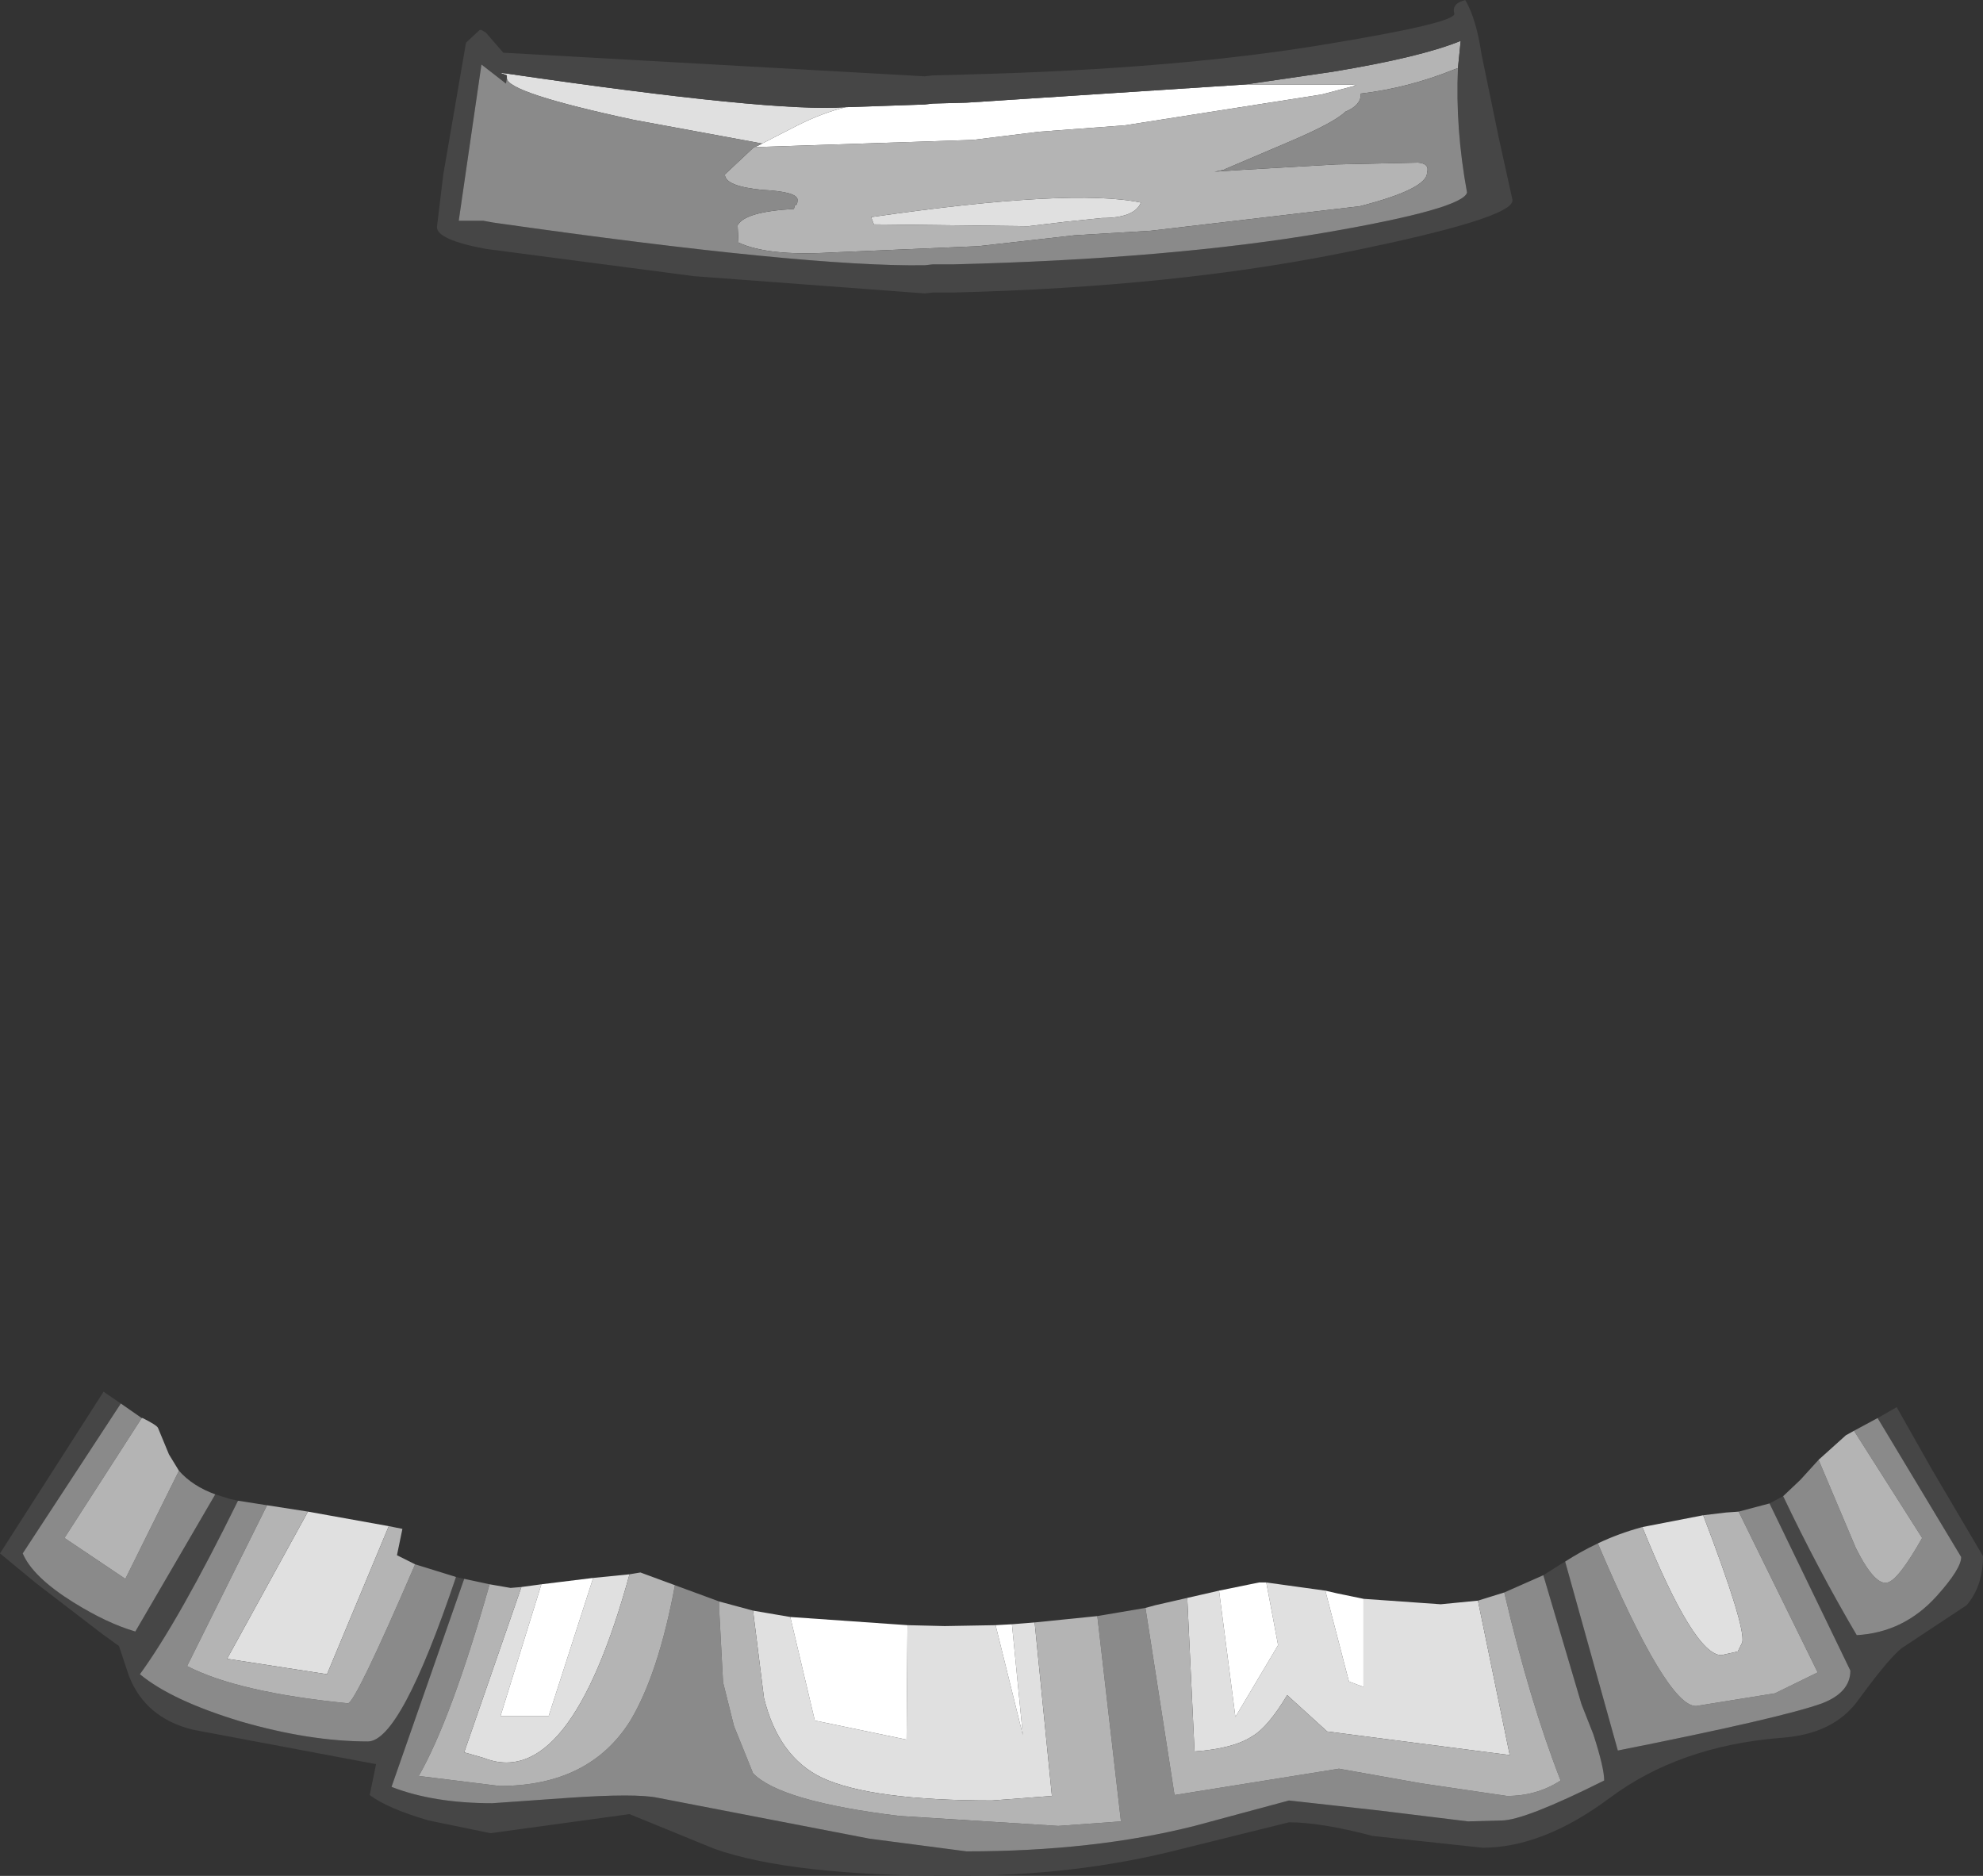 <?xml version="1.0" encoding="UTF-8" standalone="no"?>
<svg xmlns:ffdec="https://www.free-decompiler.com/flash" xmlns:xlink="http://www.w3.org/1999/xlink" ffdec:objectType="shape" height="103.25px" width="109.15px" xmlns="http://www.w3.org/2000/svg">
  <rect width="100%" height="100%" fill="#333333" stroke="none"/>
  <g transform="matrix(1.0, 0.0, 0.0, 1.0, 50.7, 64.8)">
    <path d="M-4.15 -58.9 L0.2 -59.05 0.65 -59.1 2.5 -59.15 17.85 -60.15 23.7 -60.15 23.95 -60.1 22.05 -59.6 11.2 -57.9 6.5 -57.55 2.85 -57.1 -9.2 -56.7 Q-9.0 -56.75 -8.75 -56.9 L-6.8 -57.9 Q-5.4 -58.6 -4.15 -58.9" fill="#ffffff" fill-rule="evenodd" stroke="none"/>
    <path d="M-22.8 -60.5 L-22.8 -60.65 -23.2 -60.8 -22.8 -60.75 Q-8.1 -58.6 -4.15 -58.9 -5.4 -58.6 -6.8 -57.9 L-8.75 -56.9 -15.8 -58.2 Q-22.8 -59.7 -22.8 -60.5 M12.1 -53.65 Q11.75 -52.8 9.95 -52.8 L8.0 -52.6 5.9 -52.35 -2.6 -52.45 -2.75 -52.85 Q8.3 -54.45 12.1 -53.65" fill="#e0e0e0" fill-rule="evenodd" stroke="none"/>
    <path d="M17.85 -60.15 L22.65 -60.85 Q27.5 -61.65 29.7 -62.55 L29.55 -61.05 29.4 -61.0 Q26.8 -59.95 24.2 -59.65 L24.2 -59.6 Q24.2 -59.0 23.35 -58.65 22.75 -58.05 20.15 -56.95 L16.75 -55.5 16.65 -55.45 16.15 -55.35 17.65 -55.45 22.85 -55.75 27.35 -55.85 Q28.0 -55.8 27.85 -55.3 27.85 -54.4 24.15 -53.45 L12.65 -52.1 8.45 -51.85 3.15 -51.25 -5.0 -50.9 Q-8.45 -50.7 -10.05 -51.45 L-10.1 -52.4 Q-9.7 -53.15 -7.0 -53.3 L-6.95 -53.5 Q-6.8 -53.5 -6.8 -53.8 -6.8 -54.25 -8.75 -54.35 -10.8 -54.55 -10.8 -55.2 L-9.2 -56.7 2.85 -57.1 6.5 -57.55 11.2 -57.9 22.05 -59.6 23.95 -60.1 23.7 -60.15 17.85 -60.15 M12.1 -53.65 Q8.3 -54.45 -2.75 -52.85 L-2.6 -52.45 5.9 -52.35 8.0 -52.6 9.95 -52.8 Q11.75 -52.8 12.1 -53.65" fill="#b4b4b4" fill-rule="evenodd" stroke="none"/>
    <path d="M17.85 -60.15 L2.5 -59.15 0.65 -59.1 0.2 -59.05 -4.15 -58.9 Q-8.1 -58.6 -22.8 -60.75 L-23.2 -60.8 -22.8 -60.65 -22.8 -60.5 -22.85 -60.2 -24.2 -61.25 -25.45 -52.65 -24.1 -52.65 -23.55 -52.55 Q-6.35 -50.1 0.2 -50.2 L0.65 -50.25 1.8 -50.25 Q13.8 -50.55 22.25 -52.0 29.8 -53.3 30.05 -54.2 29.4 -57.75 29.55 -61.05 L29.7 -62.55 Q27.5 -61.65 22.65 -60.85 L17.85 -60.15 M-12.5 -49.6 L-23.95 -51.1 Q-26.65 -51.6 -26.65 -52.3 L-26.3 -55.2 -25.05 -62.45 -24.3 -63.15 -24.2 -63.15 -23.95 -63.0 -23.0 -61.9 0.2 -60.6 0.65 -60.65 2.5 -60.7 Q14.25 -61.0 22.5 -62.4 29.45 -63.55 29.35 -64.05 29.2 -64.55 29.8 -64.75 L29.95 -64.8 Q30.55 -63.8 30.85 -61.8 L31.8 -57.2 32.55 -53.8 Q32.7 -52.8 23.3 -50.9 13.9 -49.0 1.8 -48.7 L0.65 -48.7 0.2 -48.65 -12.5 -49.6" fill="#464646" fill-rule="evenodd" stroke="none"/>
    <path d="M29.55 -61.05 Q29.4 -57.75 30.05 -54.2 29.8 -53.3 22.25 -52.0 13.8 -50.55 1.8 -50.25 L0.65 -50.25 0.2 -50.2 Q-6.35 -50.1 -23.55 -52.55 L-24.1 -52.65 -25.45 -52.65 -24.2 -61.25 -22.85 -60.2 -22.8 -60.5 Q-22.8 -59.7 -15.8 -58.2 L-8.75 -56.9 Q-9.0 -56.75 -9.2 -56.7 L-10.8 -55.2 Q-10.8 -54.55 -8.75 -54.35 -6.8 -54.25 -6.8 -53.8 -6.8 -53.5 -6.95 -53.5 L-7.0 -53.3 Q-9.7 -53.15 -10.1 -52.4 L-10.05 -51.45 Q-8.45 -50.7 -5.0 -50.9 L3.15 -51.25 8.45 -51.85 12.65 -52.1 24.15 -53.45 Q27.85 -54.4 27.85 -55.3 28.0 -55.8 27.35 -55.85 L22.85 -55.75 17.65 -55.45 16.15 -55.35 16.65 -55.45 16.75 -55.5 20.15 -56.95 Q22.75 -58.05 23.35 -58.65 24.2 -59.0 24.2 -59.6 L24.2 -59.65 Q26.8 -59.95 29.4 -61.0 L29.55 -61.05" fill="#8a8a8a" fill-rule="evenodd" stroke="none"/>
    <path d="M46.7 17.95 L47.45 17.55 Q49.35 21.55 51.5 25.2 54.1 25.05 55.9 23.05 57.25 21.55 57.25 20.9 L52.95 13.75 52.65 13.25 53.7 12.65 55.65 16.1 58.45 20.85 Q58.45 22.5 57.55 23.55 L54.15 25.8 Q53.5 26.15 51.6 28.75 50.25 30.65 47.35 30.85 41.7 31.3 37.85 34.2 34.2 36.9 30.9 36.9 L24.85 36.25 Q22.0 35.5 20.25 35.5 L14.2 37.0 Q8.55 38.45 1.85 38.45 -7.2 38.45 -11.4 36.95 L-16.05 35.05 -23.7 36.1 -27.1 35.4 Q-29.35 34.75 -30.35 34.0 L-30.0 32.3 -40.1 30.4 Q-42.7 29.75 -43.6 27.45 L-44.15 25.8 -45.05 25.15 -48.7 22.35 -50.7 20.7 -45.0 11.8 -44.05 12.45 -49.45 20.7 Q-48.9 22.0 -46.65 23.4 -44.8 24.55 -43.25 25.0 L-38.85 17.45 -38.05 17.7 -37.6 17.8 Q-40.85 24.4 -43.0 27.35 -41.25 28.8 -37.45 29.95 -33.65 31.05 -30.45 31.05 -28.65 31.05 -25.6 22.0 L-25.15 22.1 -29.15 33.55 Q-26.85 34.45 -23.6 34.45 L-19.35 34.15 Q-15.7 33.9 -14.5 34.15 L-2.85 36.4 2.5 37.1 Q9.5 37.1 15.05 35.7 L20.25 34.3 25.2 34.85 30.1 35.45 31.95 35.4 Q33.2 35.4 37.6 33.2 37.6 32.5 37.0 30.65 L36.35 29.0 34.25 21.9 35.2 21.3 35.45 21.15 38.35 31.55 Q47.4 29.75 49.6 28.95 51.15 28.35 51.15 27.15 L46.7 17.95" fill="#464646" fill-rule="evenodd" stroke="none"/>
    <path d="M43.05 18.6 Q45.4 24.75 45.2 25.6 L44.95 26.1 44.05 26.3 Q42.55 26.3 39.7 19.25 L43.05 18.6 M-33.75 18.4 L-29.3 19.2 -32.7 27.35 -38.2 26.5 -33.75 18.4 M-22.0 22.55 L-20.9 22.4 -23.15 29.65 -20.5 29.65 -18.05 22.05 -16.05 21.85 Q-19.35 33.85 -24.1 31.95 L-25.15 31.65 -22.0 22.55 M-9.25 23.85 L-7.2 24.2 -5.85 29.9 -0.8 30.95 -0.75 24.65 1.3 24.7 4.1 24.65 5.6 30.7 5.0 24.6 6.25 24.5 7.2 34.05 3.9 34.3 Q-2.75 34.3 -5.45 33.05 -7.85 31.9 -8.65 28.65 L-9.25 23.85 M14.65 23.15 L16.4 22.75 17.3 29.7 19.65 25.75 19.0 22.3 22.25 22.75 23.55 27.75 24.35 28.05 24.35 23.2 28.6 23.5 30.65 23.3 32.4 31.8 22.35 30.5 20.15 28.5 Q19.1 30.25 18.25 30.75 17.2 31.45 15.05 31.6 L14.65 23.15" fill="#e0e0e0" fill-rule="evenodd" stroke="none"/>
    <path d="M37.25 20.15 Q41.05 29.1 42.65 29.1 L47.0 28.4 49.35 27.25 45.0 18.4 46.7 17.95 51.15 27.15 Q51.15 28.35 49.6 28.95 47.4 29.75 38.35 31.55 L35.45 21.15 Q36.3 20.6 37.25 20.15 M47.45 17.55 L48.4 16.65 49.4 15.55 51.45 20.4 Q52.5 22.5 53.2 22.3 53.8 22.15 55.1 19.85 L51.35 13.95 52.65 13.25 52.95 13.75 57.25 20.9 Q57.25 21.55 55.9 23.05 54.1 25.05 51.5 25.2 49.35 21.55 47.45 17.55 M-44.05 12.45 L-42.9 13.25 -47.15 19.85 -43.8 22.1 -40.85 16.15 Q-40.1 17.0 -38.85 17.45 L-43.25 25.0 Q-44.8 24.55 -46.65 23.4 -48.9 22.0 -49.45 20.7 L-44.05 12.45 M-37.6 17.8 L-36.0 18.05 -40.4 26.9 Q-37.6 28.35 -31.55 28.95 -31.15 28.95 -27.85 21.3 L-25.75 21.95 -25.6 22.0 Q-28.65 31.05 -30.45 31.05 -33.65 31.05 -37.45 29.95 -41.25 28.8 -43.0 27.35 -40.85 24.4 -37.6 17.8 M-25.15 22.1 L-23.75 22.4 Q-25.85 29.8 -27.65 32.95 L-23.2 33.5 Q-18.25 33.5 -16.0 29.9 -14.45 27.3 -13.55 22.45 L-11.1 23.35 -11.1 24.05 -10.9 27.8 -10.3 30.2 -9.25 32.8 Q-7.75 34.35 -1.2 35.15 L7.55 35.7 11.0 35.45 9.7 24.15 12.35 23.7 13.95 34.0 23.0 32.55 27.5 33.35 32.25 34.05 Q33.9 34.05 35.2 33.2 33.5 28.85 32.1 22.85 L34.25 21.9 36.35 29.0 37.0 30.65 Q37.6 32.5 37.6 33.2 33.2 35.4 31.95 35.4 L30.1 35.45 25.2 34.85 20.25 34.3 15.05 35.7 Q9.5 37.1 2.5 37.1 L-2.85 36.4 -14.5 34.15 Q-15.7 33.9 -19.35 34.15 L-23.6 34.45 Q-26.85 34.45 -29.15 33.55 L-25.15 22.1" fill="#8a8a8a" fill-rule="evenodd" stroke="none"/>
    <path d="M43.05 18.6 L44.3 18.45 45.0 18.4 49.35 27.25 47.0 28.4 42.65 29.1 Q41.05 29.1 37.25 20.15 38.4 19.6 39.7 19.25 42.55 26.3 44.05 26.3 L44.95 26.1 45.2 25.6 Q45.4 24.75 43.05 18.6 M49.4 15.55 L50.9 14.2 51.35 13.95 55.1 19.85 Q53.8 22.15 53.2 22.3 52.5 22.5 51.45 20.4 L49.4 15.55 M-42.9 13.25 L-42.85 13.25 Q-42.05 13.65 -42.0 13.8 L-41.4 15.25 -40.85 16.15 -43.8 22.1 -47.15 19.85 -42.9 13.25 M-36.0 18.05 L-33.75 18.4 -38.2 26.5 -32.7 27.35 -29.3 19.2 -28.55 19.35 -28.85 20.8 -27.85 21.3 Q-31.15 28.95 -31.55 28.95 -37.6 28.35 -40.4 26.9 L-36.0 18.05 M-23.75 22.4 L-22.6 22.6 -22.0 22.55 -25.15 31.65 -24.1 31.95 Q-19.35 33.85 -16.05 21.85 L-15.45 21.75 -13.55 22.45 Q-14.45 27.3 -16.0 29.9 -18.25 33.5 -23.2 33.5 L-27.65 32.95 Q-25.85 29.8 -23.75 22.4 M-11.1 23.35 L-9.25 23.85 -8.65 28.65 Q-7.85 31.9 -5.45 33.05 -2.75 34.3 3.9 34.3 L7.2 34.05 6.25 24.5 9.7 24.15 11.0 35.45 7.55 35.7 -1.2 35.15 Q-7.75 34.35 -9.25 32.8 L-10.3 30.2 -10.9 27.8 -11.1 24.05 -11.1 23.35 M12.35 23.7 L12.9 23.55 14.65 23.15 15.05 31.6 Q17.2 31.45 18.25 30.75 19.1 30.25 20.15 28.5 L22.35 30.5 32.4 31.8 30.65 23.3 32.1 22.85 Q33.5 28.85 35.2 33.2 33.9 34.05 32.25 34.05 L27.5 33.35 23.0 32.55 13.95 34.0 12.35 23.7" fill="#b4b4b4" fill-rule="evenodd" stroke="none"/>
    <path d="M-20.9 22.4 L-18.05 22.05 -20.5 29.65 -23.15 29.65 -20.9 22.4 M-7.2 24.2 L-0.75 24.65 -0.8 30.95 -5.85 29.9 -7.2 24.2 M4.1 24.65 L5.0 24.6 5.6 30.7 4.1 24.65 M16.4 22.75 L18.6 22.3 19.0 22.3 19.65 25.75 17.3 29.7 16.4 22.75 M22.25 22.75 L22.9 22.9 24.35 23.2 24.35 28.05 23.55 27.75 22.25 22.75" fill="#ffffff" fill-rule="evenodd" stroke="none"/>
  </g>
</svg>
